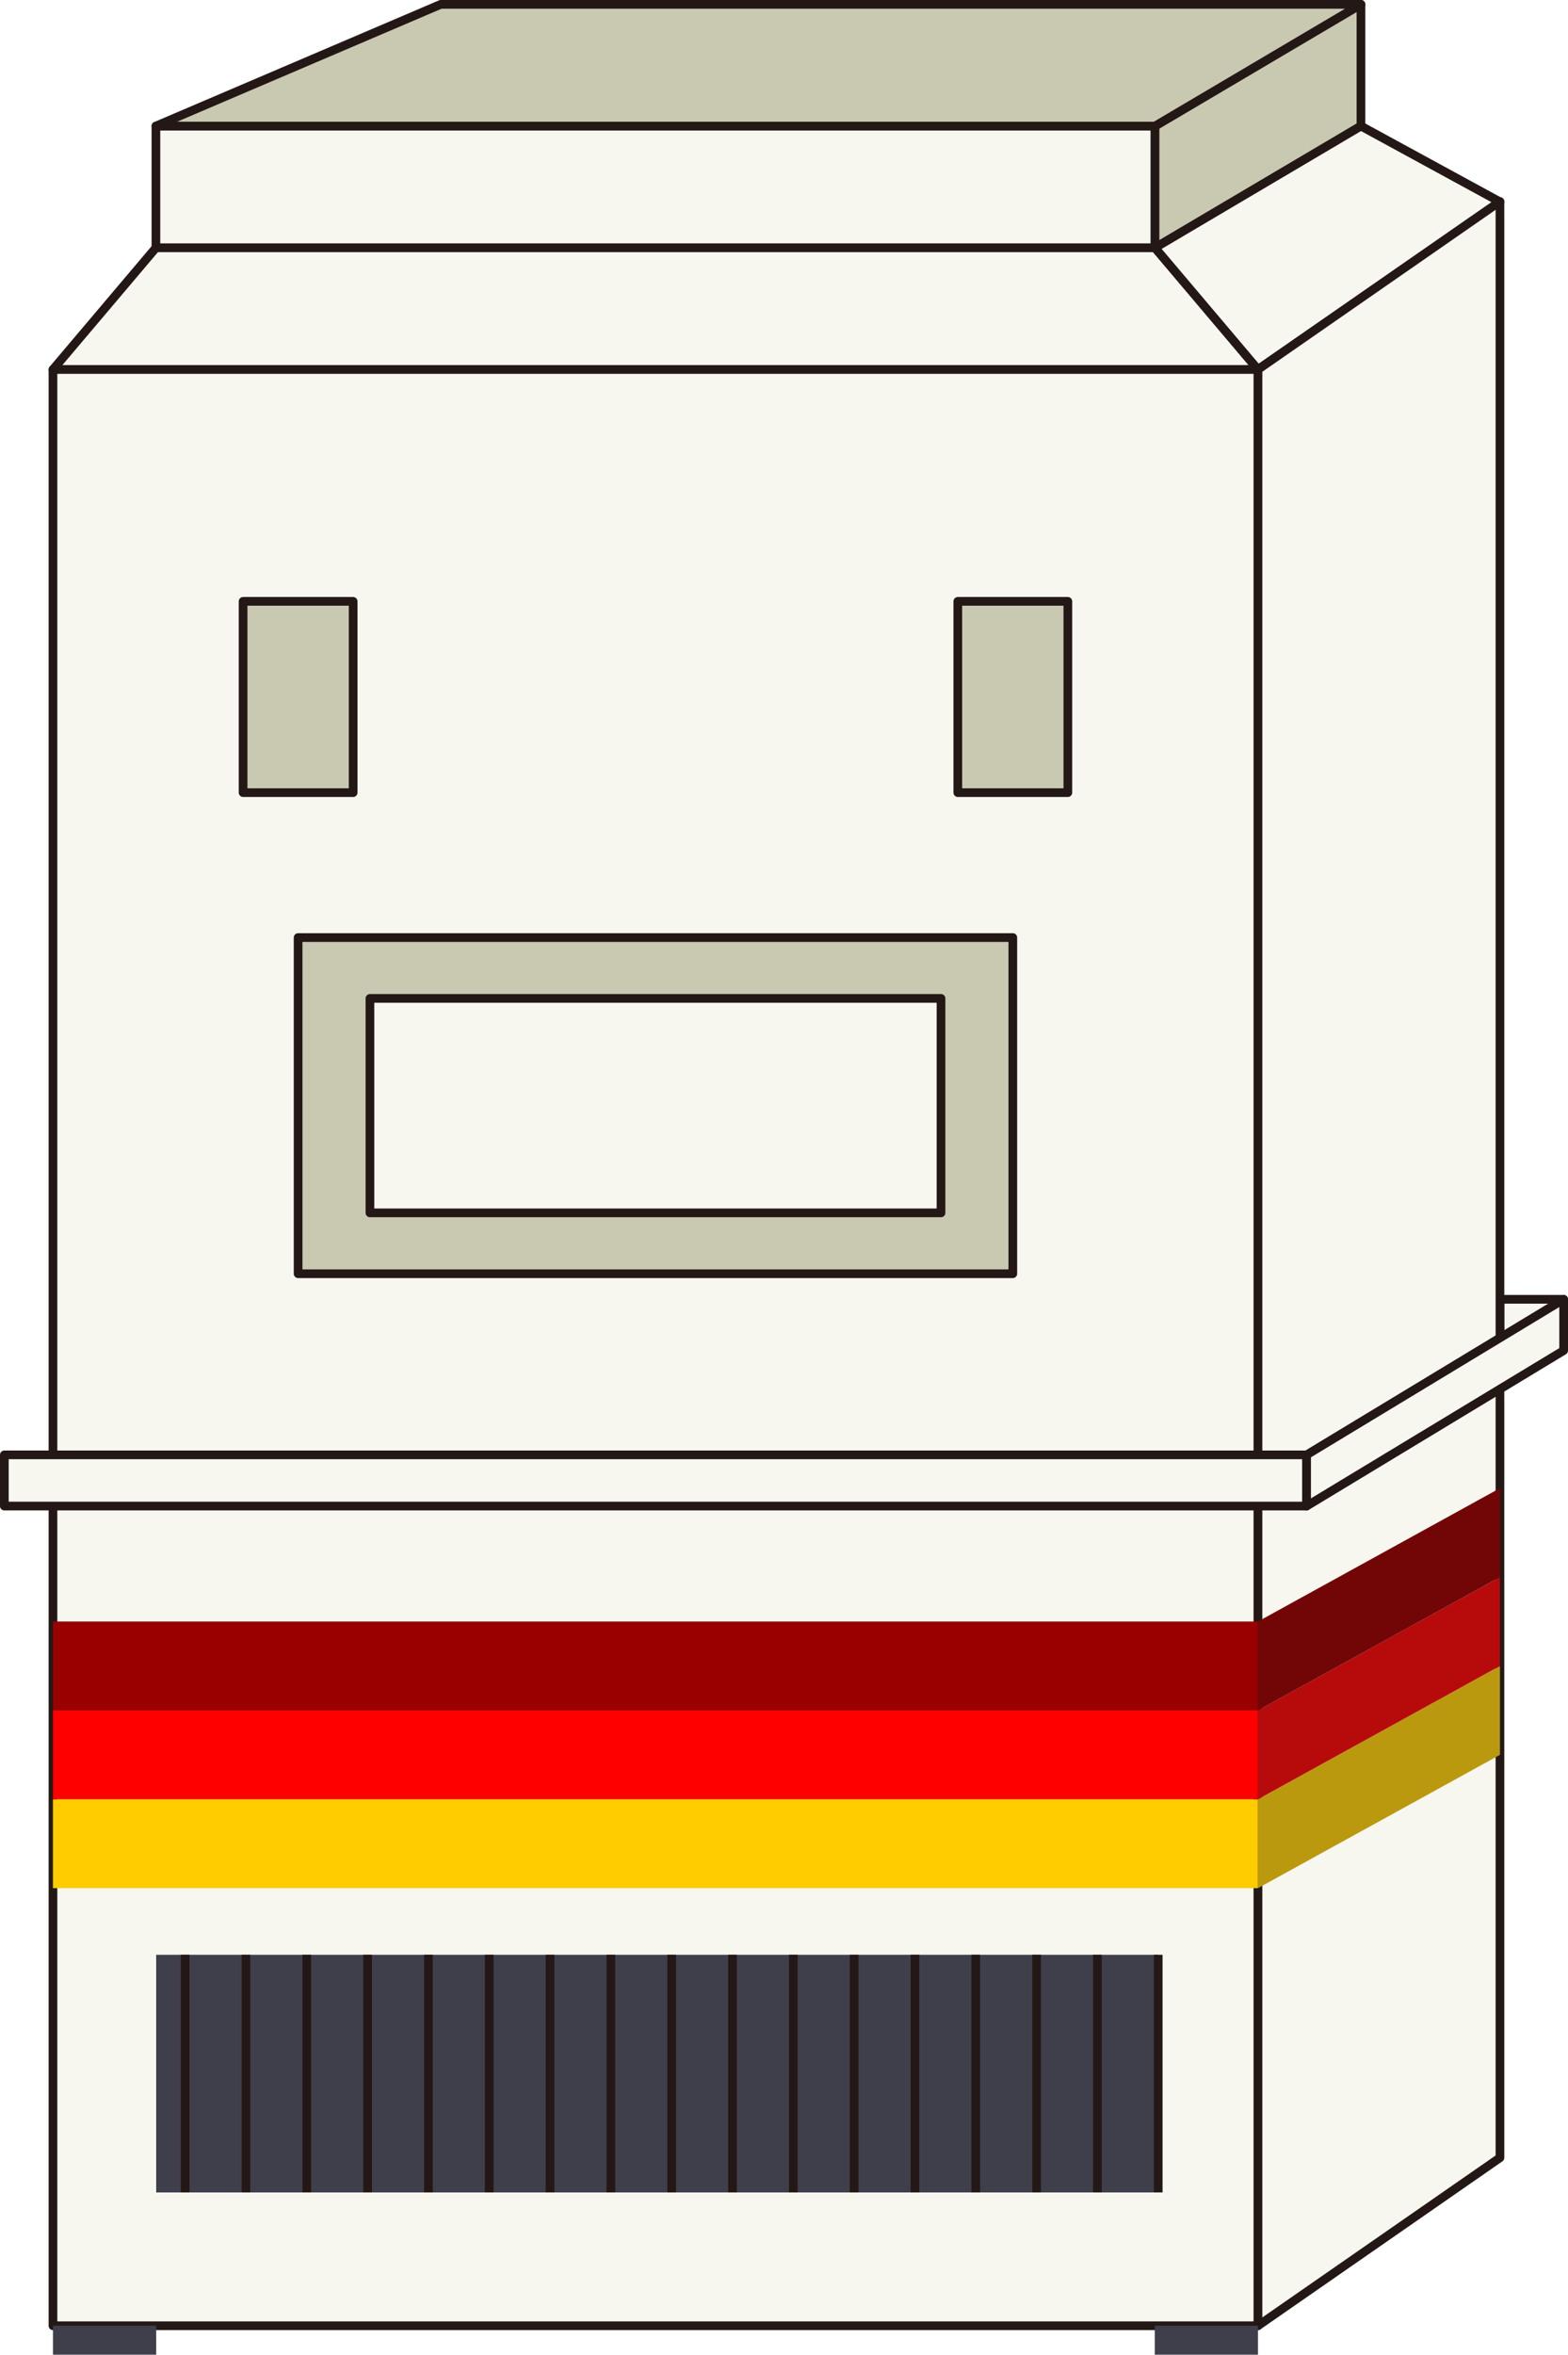 <?xml version="1.0" encoding="UTF-8" standalone="no"?>
<svg
   xmlns:dc="http://purl.org/dc/elements/1.1/"
   xmlns:cc="http://creativecommons.org/ns#"
   xmlns:rdf="http://www.w3.org/1999/02/22-rdf-syntax-ns#"
   xmlns:svg="http://www.w3.org/2000/svg"
   xmlns="http://www.w3.org/2000/svg"
   xmlns:sodipodi="http://sodipodi.sourceforge.net/DTD/sodipodi-0.dtd"
   xmlns:inkscape="http://www.inkscape.org/namespaces/inkscape"
   version="1.1"
   id="图层_1"
   x="0px"
   y="0px"
   width="90.24px"
   height="135.417px"
   viewBox="0 0 90.24 135.417"
   enable-background="new 0 0 90.24 135.417"
   xml:space="preserve"
   sodipodi:docname="冷却处理-03.svg"><defs
   id="defs89" /><sodipodi:namedview
   pagecolor="#ffffff"
   bordercolor="#666666"
   borderopacity="1"
   objecttolerance="10"
   gridtolerance="10"
   guidetolerance="10"
   inkscape:pageopacity="0"
   inkscape:pageshadow="2"
   inkscape:window-width="640"
   inkscape:window-height="480"
   id="namedview87" />
<g
   id="g84">
	
		<rect
   x="86.324"
   y="74.722"
   fill="#F7F7F0"
   stroke="#231815"
   stroke-width="0.5"
   stroke-linecap="round"
   stroke-linejoin="round"
   stroke-miterlimit="10"
   width="3.666"
   height="2.217"
   id="rect2" />
	
		<rect
   x="8.973"
   y="7.25"
   fill="#F7F7F0"
   stroke="#231815"
   stroke-width="0.5"
   stroke-linecap="round"
   stroke-linejoin="round"
   stroke-miterlimit="10"
   width="57.5"
   height="7"
   id="rect4" />
	
		<polygon
   fill="#F7F7F0"
   stroke="#231815"
   stroke-width="0.5"
   stroke-linecap="round"
   stroke-linejoin="round"
   stroke-miterlimit="10"
   points="   72.398,21.25 3.048,21.25 8.973,14.25 66.473,14.25  "
   id="polygon6" />
	
		<polygon
   fill="#C9C8B1"
   stroke="#231815"
   stroke-width="0.5"
   stroke-linecap="round"
   stroke-linejoin="round"
   stroke-miterlimit="10"
   points="   78.324,7.25 66.473,14.25 66.473,7.25 78.324,0.25  "
   id="polygon8" />
	
		<polygon
   fill="#C9C8B1"
   stroke="#231815"
   stroke-width="0.5"
   stroke-linecap="round"
   stroke-linejoin="round"
   stroke-miterlimit="10"
   points="   78.324,0.25 25.365,0.25 8.973,7.25 66.473,7.25  "
   id="polygon10" />
	
		<polygon
   fill="#F7F7F0"
   stroke="#231815"
   stroke-width="0.5"
   stroke-linecap="round"
   stroke-linejoin="round"
   stroke-miterlimit="10"
   points="   86.324,11.609 72.398,21.25 66.473,14.25 78.324,7.25  "
   id="polygon12" />
	
		<rect
   x="3.048"
   y="21.25"
   fill="#F7F7F0"
   stroke="#231815"
   stroke-width="0.5"
   stroke-linecap="round"
   stroke-linejoin="round"
   stroke-miterlimit="10"
   width="69.351"
   height="112.5"
   id="rect14" />
	
		<polygon
   fill="#F7F7F0"
   stroke="#231815"
   stroke-width="0.5"
   stroke-linecap="round"
   stroke-linejoin="round"
   stroke-miterlimit="10"
   points="   86.324,124.088 72.398,133.75 72.398,21.25 86.324,11.588  "
   id="polygon16" />
	
		<rect
   x="13.99"
   y="34.583"
   fill="#C9C8B1"
   stroke="#231815"
   stroke-width="0.5"
   stroke-linecap="round"
   stroke-linejoin="round"
   stroke-miterlimit="10"
   width="6.334"
   height="11"
   id="rect18" />
	
		<rect
   x="55.123"
   y="34.583"
   fill="#C9C8B1"
   stroke="#231815"
   stroke-width="0.5"
   stroke-linecap="round"
   stroke-linejoin="round"
   stroke-miterlimit="10"
   width="6.333"
   height="11"
   id="rect20" />
	
		<rect
   x="17.156"
   y="53.917"
   fill="#C9C8B1"
   stroke="#231815"
   stroke-width="0.5"
   stroke-linecap="round"
   stroke-linejoin="round"
   stroke-miterlimit="10"
   width="41.133"
   height="19.333"
   id="rect22" />
	
		<rect
   x="21.29"
   y="57.417"
   fill="#F7F7F0"
   stroke="#231815"
   stroke-width="0.5"
   stroke-linecap="round"
   stroke-linejoin="round"
   stroke-miterlimit="10"
   width="32.866"
   height="12.333"
   id="rect24" />
	<g
   id="g32">
		<rect
   x="3.048"
   y="103.473"
   fill="#FFCC00"
   width="69.351"
   height="5.112"
   id="rect26" />
		<rect
   x="3.048"
   y="98.362"
   fill="#FF0000"
   width="69.351"
   height="5.111"
   id="rect28" />
		<rect
   x="3.048"
   y="93.25"
   fill="#990000"
   width="69.351"
   height="5.111"
   id="rect30" />
	</g>
	<polygon
   fill="#BA990F"
   points="86.324,95.806 72.398,103.473 72.398,108.584 86.324,100.917  "
   id="polygon34" />
	<polygon
   fill="#B70B0B"
   points="86.324,90.695 72.398,98.362 72.398,103.473 86.324,95.806  "
   id="polygon36" />
	<polygon
   fill="#720606"
   points="86.324,85.583 72.398,93.25 72.398,98.362 86.324,90.695  "
   id="polygon38" />
	
		<rect
   x="0.25"
   y="83.667"
   fill="#F7F7F0"
   stroke="#231815"
   stroke-width="0.5"
   stroke-linecap="round"
   stroke-linejoin="round"
   stroke-miterlimit="10"
   width="74.947"
   height="2.945"
   id="rect40" />
	
		<polygon
   fill="#F7F7F0"
   stroke="#231815"
   stroke-width="0.5"
   stroke-linecap="round"
   stroke-linejoin="round"
   stroke-miterlimit="10"
   points="   89.99,74.722 75.197,83.667 75.197,86.612 89.99,77.667  "
   id="polygon42" />
	<rect
   x="8.988"
   y="112.417"
   fill="#3F3F4C"
   width="57.668"
   height="13.667"
   id="rect44" />
	
		<line
   fill="none"
   stroke="#231815"
   stroke-width="0.5"
   stroke-miterlimit="10"
   x1="10.656"
   y1="112.417"
   x2="10.656"
   y2="126.083"
   id="line46" />
	
		<line
   fill="none"
   stroke="#231815"
   stroke-width="0.5"
   stroke-miterlimit="10"
   x1="14.156"
   y1="112.417"
   x2="14.156"
   y2="126.083"
   id="line48" />
	
		<line
   fill="none"
   stroke="#231815"
   stroke-width="0.5"
   stroke-miterlimit="10"
   x1="17.656"
   y1="112.417"
   x2="17.656"
   y2="126.083"
   id="line50" />
	
		<line
   fill="none"
   stroke="#231815"
   stroke-width="0.5"
   stroke-miterlimit="10"
   x1="21.156"
   y1="112.417"
   x2="21.156"
   y2="126.083"
   id="line52" />
	
		<line
   fill="none"
   stroke="#231815"
   stroke-width="0.5"
   stroke-miterlimit="10"
   x1="24.656"
   y1="112.417"
   x2="24.656"
   y2="126.083"
   id="line54" />
	
		<line
   fill="none"
   stroke="#231815"
   stroke-width="0.5"
   stroke-miterlimit="10"
   x1="28.156"
   y1="112.417"
   x2="28.156"
   y2="126.083"
   id="line56" />
	
		<line
   fill="none"
   stroke="#231815"
   stroke-width="0.5"
   stroke-miterlimit="10"
   x1="31.656"
   y1="112.417"
   x2="31.656"
   y2="126.083"
   id="line58" />
	
		<line
   fill="none"
   stroke="#231815"
   stroke-width="0.5"
   stroke-miterlimit="10"
   x1="35.156"
   y1="112.417"
   x2="35.156"
   y2="126.083"
   id="line60" />
	
		<line
   fill="none"
   stroke="#231815"
   stroke-width="0.5"
   stroke-miterlimit="10"
   x1="38.656"
   y1="112.417"
   x2="38.656"
   y2="126.083"
   id="line62" />
	
		<line
   fill="none"
   stroke="#231815"
   stroke-width="0.5"
   stroke-miterlimit="10"
   x1="42.156"
   y1="112.417"
   x2="42.156"
   y2="126.083"
   id="line64" />
	
		<line
   fill="none"
   stroke="#231815"
   stroke-width="0.5"
   stroke-miterlimit="10"
   x1="45.656"
   y1="112.417"
   x2="45.656"
   y2="126.083"
   id="line66" />
	
		<line
   fill="none"
   stroke="#231815"
   stroke-width="0.5"
   stroke-miterlimit="10"
   x1="49.156"
   y1="112.417"
   x2="49.156"
   y2="126.083"
   id="line68" />
	
		<line
   fill="none"
   stroke="#231815"
   stroke-width="0.5"
   stroke-miterlimit="10"
   x1="52.656"
   y1="112.417"
   x2="52.656"
   y2="126.083"
   id="line70" />
	
		<line
   fill="none"
   stroke="#231815"
   stroke-width="0.5"
   stroke-miterlimit="10"
   x1="56.156"
   y1="112.417"
   x2="56.156"
   y2="126.083"
   id="line72" />
	
		<line
   fill="none"
   stroke="#231815"
   stroke-width="0.5"
   stroke-miterlimit="10"
   x1="59.656"
   y1="112.417"
   x2="59.656"
   y2="126.083"
   id="line74" />
	
		<line
   fill="none"
   stroke="#231815"
   stroke-width="0.5"
   stroke-miterlimit="10"
   x1="63.156"
   y1="112.417"
   x2="63.156"
   y2="126.083"
   id="line76" />
	
		<line
   fill="none"
   stroke="#231815"
   stroke-width="0.5"
   stroke-miterlimit="10"
   x1="66.656"
   y1="112.417"
   x2="66.656"
   y2="126.083"
   id="line78" />
	<rect
   x="3.048"
   y="133.75"
   fill="#3F3F4C"
   width="5.94"
   height="1.666"
   id="rect80" />
	<rect
   x="66.459"
   y="133.75"
   fill="#3F3F4C"
   width="5.939"
   height="1.666"
   id="rect82" />
</g>
</svg>
